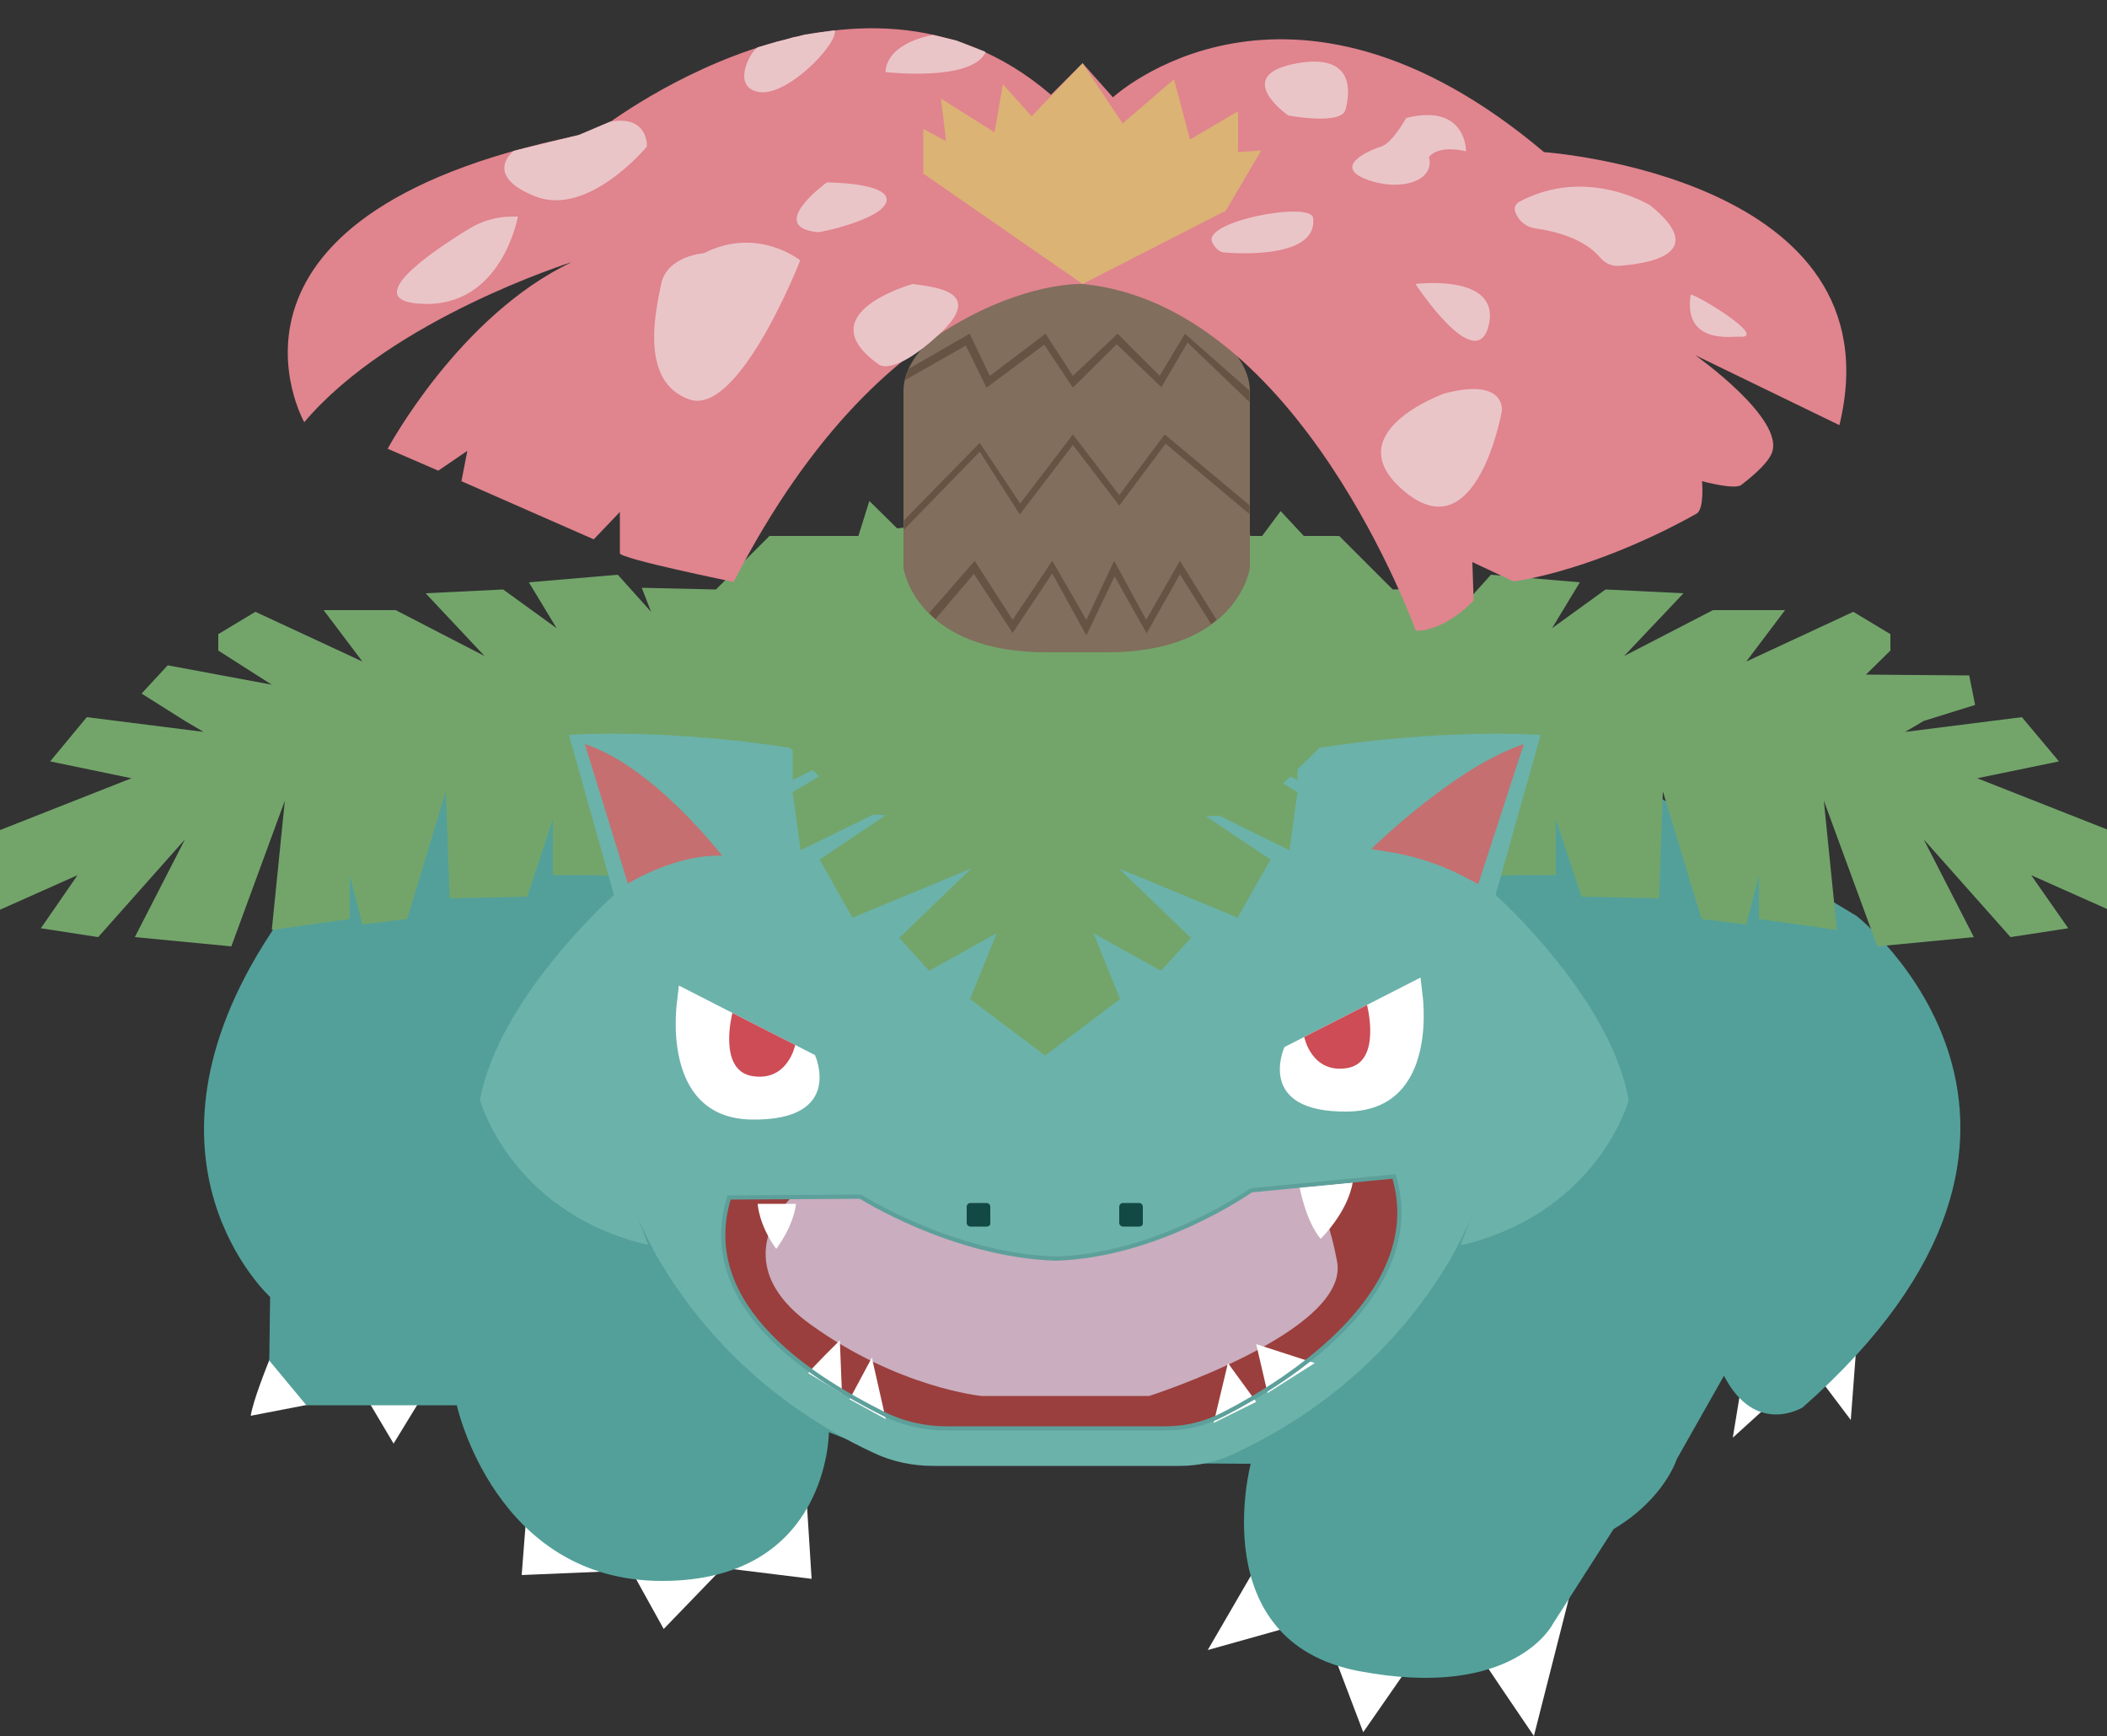 <?xml version="1.0" encoding="utf-8"?>
<!-- Generator: Adobe Illustrator 22.1.0, SVG Export Plug-In . SVG Version: 6.00 Build 0)  -->
<svg version="1.1" id="Layer_1" xmlns="http://www.w3.org/2000/svg" xmlns:xlink="http://www.w3.org/1999/xlink" x="0px" y="0px"
	 viewBox="0 0 500 412" style="enable-background:new 0 0 500 412;" xml:space="preserve">
<rect x="0" y="0" width="500" height="412" fill="#333333" stroke="none"/>
<style type="text/css">
	.st0{fill:#FFFFFF;}
	.st1{fill:#53A09A;}
	.st2{fill:#73A56B;}
	.st3{fill:#6BB2AA;}
	.st4{fill:#134944;}
	.st5{fill:#816E5C;}
	.st6{fill:#665344;}
	.st7{fill:#E0848E;}
	.st8{fill:#DBB375;}
	.st9{fill:#EAC5C8;}
	.st10{fill:#C56F70;}
	.st11{fill:#CD4C56;}
	.st12{fill:#9A3F3D;}
	.st13{fill:#CAADBE;}
	.st14{fill:none;stroke:#5DA09B;stroke-miterlimit:10;}
</style>
<g>
	<path class="st0" d="M59.5,336l26.4-5.1l-11.2-8.4l-4.3-15.1C70.5,307.4,60.6,329.1,59.5,336z"/>
	<polygon class="st0" points="83.3,325.6 93.4,342.6 106.3,321.5 85.3,319.7 	"/>
	<path class="st0" d="M191.2,352.6l-21.1,15.9l-23.6-1.8l1.9,3.4l-23-15.3c-0.2,0.3-1.6,19-1.6,19l26-1.1l7.7,13.9l14-14.5l21.1,2.6
		L191.2,352.6z"/>
	<polygon class="st0" points="306.7,357 286.6,391.6 326.9,380.3 	"/>
	<polygon class="st0" points="323.5,411.1 338.5,389.5 315.3,389.5 	"/>
	<path class="st0" d="M364,412l10.4-40.9l-26.3,17.1C348.2,388.8,364,412,364,412z"/>
	<polygon class="st0" points="439.2,337 441.7,303.9 428.7,321.5 415.2,316.8 411.2,341.2 429.7,324.4 	"/>
</g>
<path class="st1" d="M196.7,339.9c0,0,0,35.3-39.6,35.3s-48.7-41.7-48.7-41.7H72.7l-8.8-10.6l0.2-15.1c0,0-35.3-32.1,0-86.1
	s165.8-84,165.8-84l100.5,13.4l110.2,66.3c0,0,63.1,49.7-12.8,116.6c0,0-11.2,7-18.7-7.5l-11.2,19.8c0,0-2.9,9.4-15,16.6l-14.4,22.5
	c0,0-9.1,18.2-46,11.2s-25.7-49.2-25.7-49.2l-70.5-0.5c-8.2-0.1-16.4-1.7-24-4.8L196.7,339.9z"/>
<polygon class="st2" points="500.4,197 469.2,184.7 488.6,180.7 479.8,170.2 452.1,173.7 456.5,171.1 468.7,167.3 467.3,160.3 
	442.8,160.1 448.6,154.4 448.6,150.5 439.8,145.2 414.4,157 423.6,144.8 406.5,144.8 385.4,155.7 399.5,140.8 381,139.9 
	368.3,149.1 374.9,138.2 353.8,136.4 345.9,145.2 348.1,139.5 330.5,139.9 317.8,127.2 309.4,127.2 303.9,121.3 299.5,127.2 
	296.7,127.2 294.1,118.9 287.5,125.4 250.2,121 212.9,125.4 206.3,118.9 203.7,127.2 182.6,127.2 169.9,139.9 152.3,139.5 
	154.5,145.2 146.6,136.4 125.5,138.2 132.1,149.1 119.4,139.9 101,140.8 115,155.7 93.9,144.8 76.8,144.8 86,157 60.6,145.2 
	51.8,150.5 51.8,154.4 64.5,162.5 39.8,157.9 33.6,164.6 43.9,171.1 48.3,173.7 20.6,170.2 11.9,180.7 31.2,184.7 0,197 0,215.9 
	18.4,207.7 9.7,220.3 23.3,222.4 43.9,199.2 32,222.4 54.9,224.6 67.6,190 64.5,220.7 83,218.1 83,207.7 86,219.4 96.6,218.1 
	105.8,187.8 106.7,213.2 125.1,212.8 131.2,194.4 131.2,207.7 140.9,207.7 188.8,209.7 250.2,213.2 311.7,209.7 359.5,207.7 
	369.2,207.7 369.2,194.4 375.3,212.8 393.7,213.2 394.6,187.8 403.8,218.1 414.4,219.4 417.4,207.7 417.4,218.1 435.9,220.7 
	432.8,190 445.5,224.6 468.4,222.4 456.5,199.2 477.1,222.4 490.8,220.3 482,207.7 500.4,215.9 "/>
<path class="st2" d="M451.3,161.4"/>
<path class="st3" d="M354.9,212.4l10.7-38c-26.3-1.4-52.5,3.1-52.5,3.1l-15.9,15.6l-46.9,2.7l-46.9-2.7l-15.9-15.6
	c0,0-26.3-4.5-52.5-3.1l10.7,38c0,0-27.3,24.3-31.8,48.6c0,0,6.9,25.7,38,34l1.9,0.4l-2.7-7.1c0.7,1.7,1.9,4.5,3.9,8.2
	c0.5,1,1.1,2.1,1.8,3.2c7.6,12.8,22.8,32.2,50.5,45.1c4.4,2.1,9.3,3.1,14.2,3.1l27.2,0h3h28.2c4.3,0,8.5-0.9,12.3-2.6
	c28.2-12.9,43.7-32.6,51.4-45.5c0.7-1.1,1.3-2.2,1.8-3.2c2-3.7,3.3-6.6,3.9-8.2l-2.7,7.1l1.9-0.4c31.1-8.3,38-34,38-34
	C382.2,236.7,354.9,212.4,354.9,212.4z"/>
<path class="st4" d="M234.1,291.1h-3.8c-0.5,0-0.9-0.4-0.9-0.9v-3.8c0-0.5,0.4-0.9,0.9-0.9h3.8c0.5,0,0.9,0.4,0.9,0.9v3.8
	C235.1,290.7,234.7,291.1,234.1,291.1z"/>
<path class="st4" d="M270.3,291.1h-3.8c-0.5,0-0.9-0.4-0.9-0.9v-3.8c0-0.5,0.4-0.9,0.9-0.9h3.8c0.5,0,0.9,0.4,0.9,0.9v3.8
	C271.3,290.7,270.9,291.1,270.3,291.1z"/>
<path class="st2" d="M307.8,169.9c-17.5-7.4-19.7-18.6-19.7-18.6h-13.4H248h-26.8h-13.4c0,0-2.2,11.2-19.7,18.6v15.2l27.9-13.8
	l-27.9,16.7l1.9,13.8l29.4-14.5l-24.9,16.7l7.8,13.8l28.2-11.7l-17.1,16.5l7.1,7.8l16-8.9l-6.3,15.6l17.8,13.4l17.8-13.4l-6.3-15.6
	l16,8.9l7.1-7.8l-17.1-16.5l28.2,11.7l7.8-13.8l-24.9-16.7l29.4,14.5l1.9-13.8l-27.9-16.7l27.9,13.8V169.9z"/>
<path class="st5" d="M264.5,66h-6.7h-4.7h-6.7c0,0-32,11.2-32,26.8v8.4v14v19.6c0,0,2.8,20.4,34.8,20l3.9,0v0l2.4,0l2.4,0v0l3.9,0
	c32,0.4,34.8-20,34.8-20v-19.6v-14v-8.4C296.5,77.2,264.5,66,264.5,66z"/>
<polygon class="st6" points="288.7,147.1 280,133.1 272,147.1 264.4,133.1 257.8,147.1 249.7,133.1 240.3,147.1 231.3,133.1 
	220.5,145.5 222,146.9 231.1,136.2 240.3,150.2 249.7,136.1 257.8,150.8 264.5,136.8 272.1,150.3 280,136.3 287.4,148.1 "/>
<polygon class="st6" points="296.5,119.9 276.4,103.1 265.6,117.5 254.6,103.1 242.1,119.5 232.5,105.1 214.5,123.5 214.5,125.7 
	232.5,107.2 242,122.1 254.6,105.6 265.6,120 276.6,105.3 296.5,122 "/>
<polygon class="st6" points="296.5,92.7 281.2,79.2 275.2,89.2 265.2,79.2 254.6,89.2 248.1,79.2 234.9,89.2 230.1,79.2 215.7,87.5 
	215.2,88.6 214.8,90.2 229.2,82 234.1,92 247.8,81.8 254.6,92 265,81.7 275.6,91.9 281.8,81.3 296.5,95.4 "/>
<path class="st7" d="M256.9,67.4c0,0-45.3-2.3-82.8,70.7c0,0-27-5.5-27-6.8c0-1.3,0-9.8,0-9.8l-6.2,6.5l-31.4-13.8l1.4-7.2l-6.9,4.7
	L92,106.5c0,0,16.9-31.6,43.7-44.3c0,0-42.7,13.4-63.5,38c0,0-28.7-50.7,69.4-68.9c0,0,61.3-48.9,107.8-8.8l7.5-7.5l7.2,8.1
	c0,0,41.4-38.4,102.3,13c0,0,84.4,5.9,70.1,64.8l-34.2-16.6c0,0,21.2,15,18.2,23.1c-0.7,2-3.4,4.7-7.3,7.7c-1.6,1.2-9.3-0.9-9.3-0.9
	s0.6,6.6-1.3,7.7c-12.4,7-29.2,13.9-43.4,16.1l-9.8-4.6l0.3,9.1c0,0-6.5,7.2-13.7,7.2C336,149.9,308.4,72.3,256.9,67.4z"/>
<polygon class="st8" points="256.9,67.4 219.1,41.2 219.1,30.6 224.5,33.5 223.3,23.4 236,31.4 238,20 244.8,27.6 256.9,15 
	266.4,29.3 278.6,18.8 282.4,33.1 293.8,26.4 293.8,36.1 299.3,35.7 290.9,50 "/>
<path class="st9" d="M167,60.1c0,0-8.7,0.6-10.1,7.3c-1.4,6.7-5.1,23.3,6.7,27.4c11.8,4.1,26.3-33,26.3-33S179.8,53.6,167,60.1z"/>
<path class="st9" d="M216.6,67.4c0,0-25.1,6.9-8.2,19c0,0,3.2,3.3,14.3-6.9S222.4,68.2,216.6,67.4z"/>
<path class="st9" d="M121.5,51.4c-3.6,0-7.1,1-10.2,2.9c-9,5.5-26.1,17.1-11.3,17.8c19.1,1,22.9-20.7,22.9-20.7H121.5z"/>
<path class="st9" d="M121.9,35.8c0,0-7.5,5.8,5.1,10.8s26.5-11.8,26.5-11.8s0.5-7.6-8.8-5.9l-7.3,3.1L121.9,35.8z"/>
<path class="st9" d="M179.9,11.2c-1.5,0.5-6.6,9.2,0,10.6c6.6,1.4,18.9-11.2,18.2-14.6l-4.5,0.6L191,8.2l-2,0.5
	c-0.8,0.1-1.6,0.4-2.3,0.6l-2.4,0.6L179.9,11.2z"/>
<path class="st9" d="M221.4,8.3c0,0-10.8,1.6-11.3,8.8c0,0,20.4,2.4,23.8-4.7l-0.3-0.2l-5.9-2.3c-0.4-0.2-0.8-0.3-1.2-0.4L221.4,8.3
	z"/>
<path class="st9" d="M194,55.1c0.8,0.1,15.9-3.2,16.4-7.5c0.5-4.3-14.2-4.3-14.2-4.3S181.7,53.8,194,55.1z"/>
<path class="st9" d="M342.7,93.4c0,0-26.3,9.4-9.2,23.4c17.1,14,22.9-19.3,22.9-19.3S357.4,89.5,342.7,93.4z"/>
<path class="st9" d="M335.9,67.4c0,0,20.2-2.6,17.4,9.7C350.4,89.5,335.9,67.4,335.9,67.4z"/>
<path class="st9" d="M290.4,59.9c0,0,22.5,2.3,21.2-8.2c-0.5-4-26.6,0.8-23.9,5.9C288.9,59.9,290.4,59.9,290.4,59.9z"/>
<path class="st9" d="M364.3,54.2c4.3,0.6,11.4,2.2,15.4,6.9c1.1,1.3,2.7,2.1,4.4,2c6.8-0.5,21.8-2.7,7.6-14.3c0,0-15.1-9.5-31.2-0.9
	c-0.9,0.5-1.3,1.5-0.9,2.5v0C360.4,52.5,362.2,53.9,364.3,54.2z"/>
<path class="st9" d="M333.7,28c0,0-3.3,6-6,6.8c-2.6,0.8-11.5,4.6-3.6,7.7c7.9,3.1,16.5,0.6,15-5.2c0,0,1.7-3,8.8-1.4
	C347.9,36,348.1,24.4,333.7,28z"/>
<path class="st9" d="M307.9,15c13.8-2.4,12.4,7.2,11.4,11c-0.9,3.8-13.6,1.4-13.6,1.4S291.9,17.8,307.9,15z"/>
<path class="st9" d="M401.2,70c0.1-0.9,19.2,10.5,11.4,9.9C411.2,79.8,399.4,81.8,401.2,70z"/>
<path class="st10" d="M138.8,176.6l10.2,33.1c0,0,11.4-7.1,22.4-6.6C171.4,203.2,155.3,182,138.8,176.6z"/>
<path class="st10" d="M350.8,209.8l10.8-33.2c-16.4,5.4-36.2,24.9-36.2,24.9l3.7,0.6c6.6,1,13,3.1,18.8,6.2L350.8,209.8z"/>
<path class="st0" d="M160.7,237.4c0,0-4.4,28,17.7,28.3s15-15.3,15-15.3l-32.3-16.5L160.7,237.4z"/>
<path class="st11" d="M173.8,240.4c0,0-3.6,13.7,4.8,15c8.4,1.3,10.1-7.4,10.1-7.4L173.8,240.4z"/>
<path class="st0" d="M337.5,235.5c0,0,4.4,28-17.7,28.3c-22.1,0.3-15-15.3-15-15.3l32.3-16.5L337.5,235.5z"/>
<path class="st11" d="M324.4,238.5c0,0,3.6,13.7-4.8,15c-8.4,1.3-10.1-7.4-10.1-7.4L324.4,238.5z"/>
<path class="st12" d="M330.8,279.2l-33.9,3.3c0,0-21.9,15.5-46.4,16.2c-24.5-0.8-46.3-14.7-46.3-14.7l-31.2,0.2
	c-8.1,26.6,21.6,43.7,36.4,51.2c4.7,2.4,9.9,3.6,15.2,3.6h25.8h26.2c4.9,0,9.7-1.2,14-3.5C305.8,327.7,339,306.6,330.8,279.2z"/>
<path class="st13" d="M187.8,284.2c0,0-16.4,15,4.5,30.1s40.6,17,40.6,17h39.8c0,0,47.7-15.3,44.6-31.9s-7.8-18.1-7.8-18.1
	l-12.7,1.2l-9.6,5.7l-6.4,3.1l-13.1,4.7l-6.1,1.5l-5.1,0.8l-7,0.4l-5.7-0.5l-5.9-0.9l-8.1-2l-5.4-1.7l-6.2-2.4l-6.9-3.2l-7.2-3.9
	l-7.4,0.1L187.8,284.2z"/>
<path class="st0" d="M179.8,285.7c0,0,0.2,4.9,4.4,10.7c0,0,4-5.1,4.7-10.7H179.8z"/>
<path class="st0" d="M191.8,325.9c0.4-0.8,7.5-7.8,7.5-7.8l0.5,12.6L191.8,325.9z"/>
<polygon class="st0" points="201.6,332.1 206.9,322.2 210.2,336.8 "/>
<polygon class="st0" points="288,337.7 291.4,323.5 298.1,332.7 "/>
<polygon class="st0" points="300.8,330.6 298.1,319 312,323.5 "/>
<path class="st0" d="M308.4,281.8c0,0,1.5,8.1,5,12.2c0,0,6.4-6.2,7.6-13.4L308.4,281.8z"/>
<path class="st14" d="M330.8,279.2l-33.9,3.3c0,0-21.9,15.5-46.4,16.2c-24.5-0.8-46.3-14.7-46.3-14.7l-31.2,0.2
	c-8.1,26.6,21.6,43.7,36.4,51.2c4.7,2.4,9.9,3.6,15.2,3.6h25.8h26.2c4.9,0,9.7-1.2,14-3.5C305.8,327.7,339,306.6,330.8,279.2z"/>
</svg>
